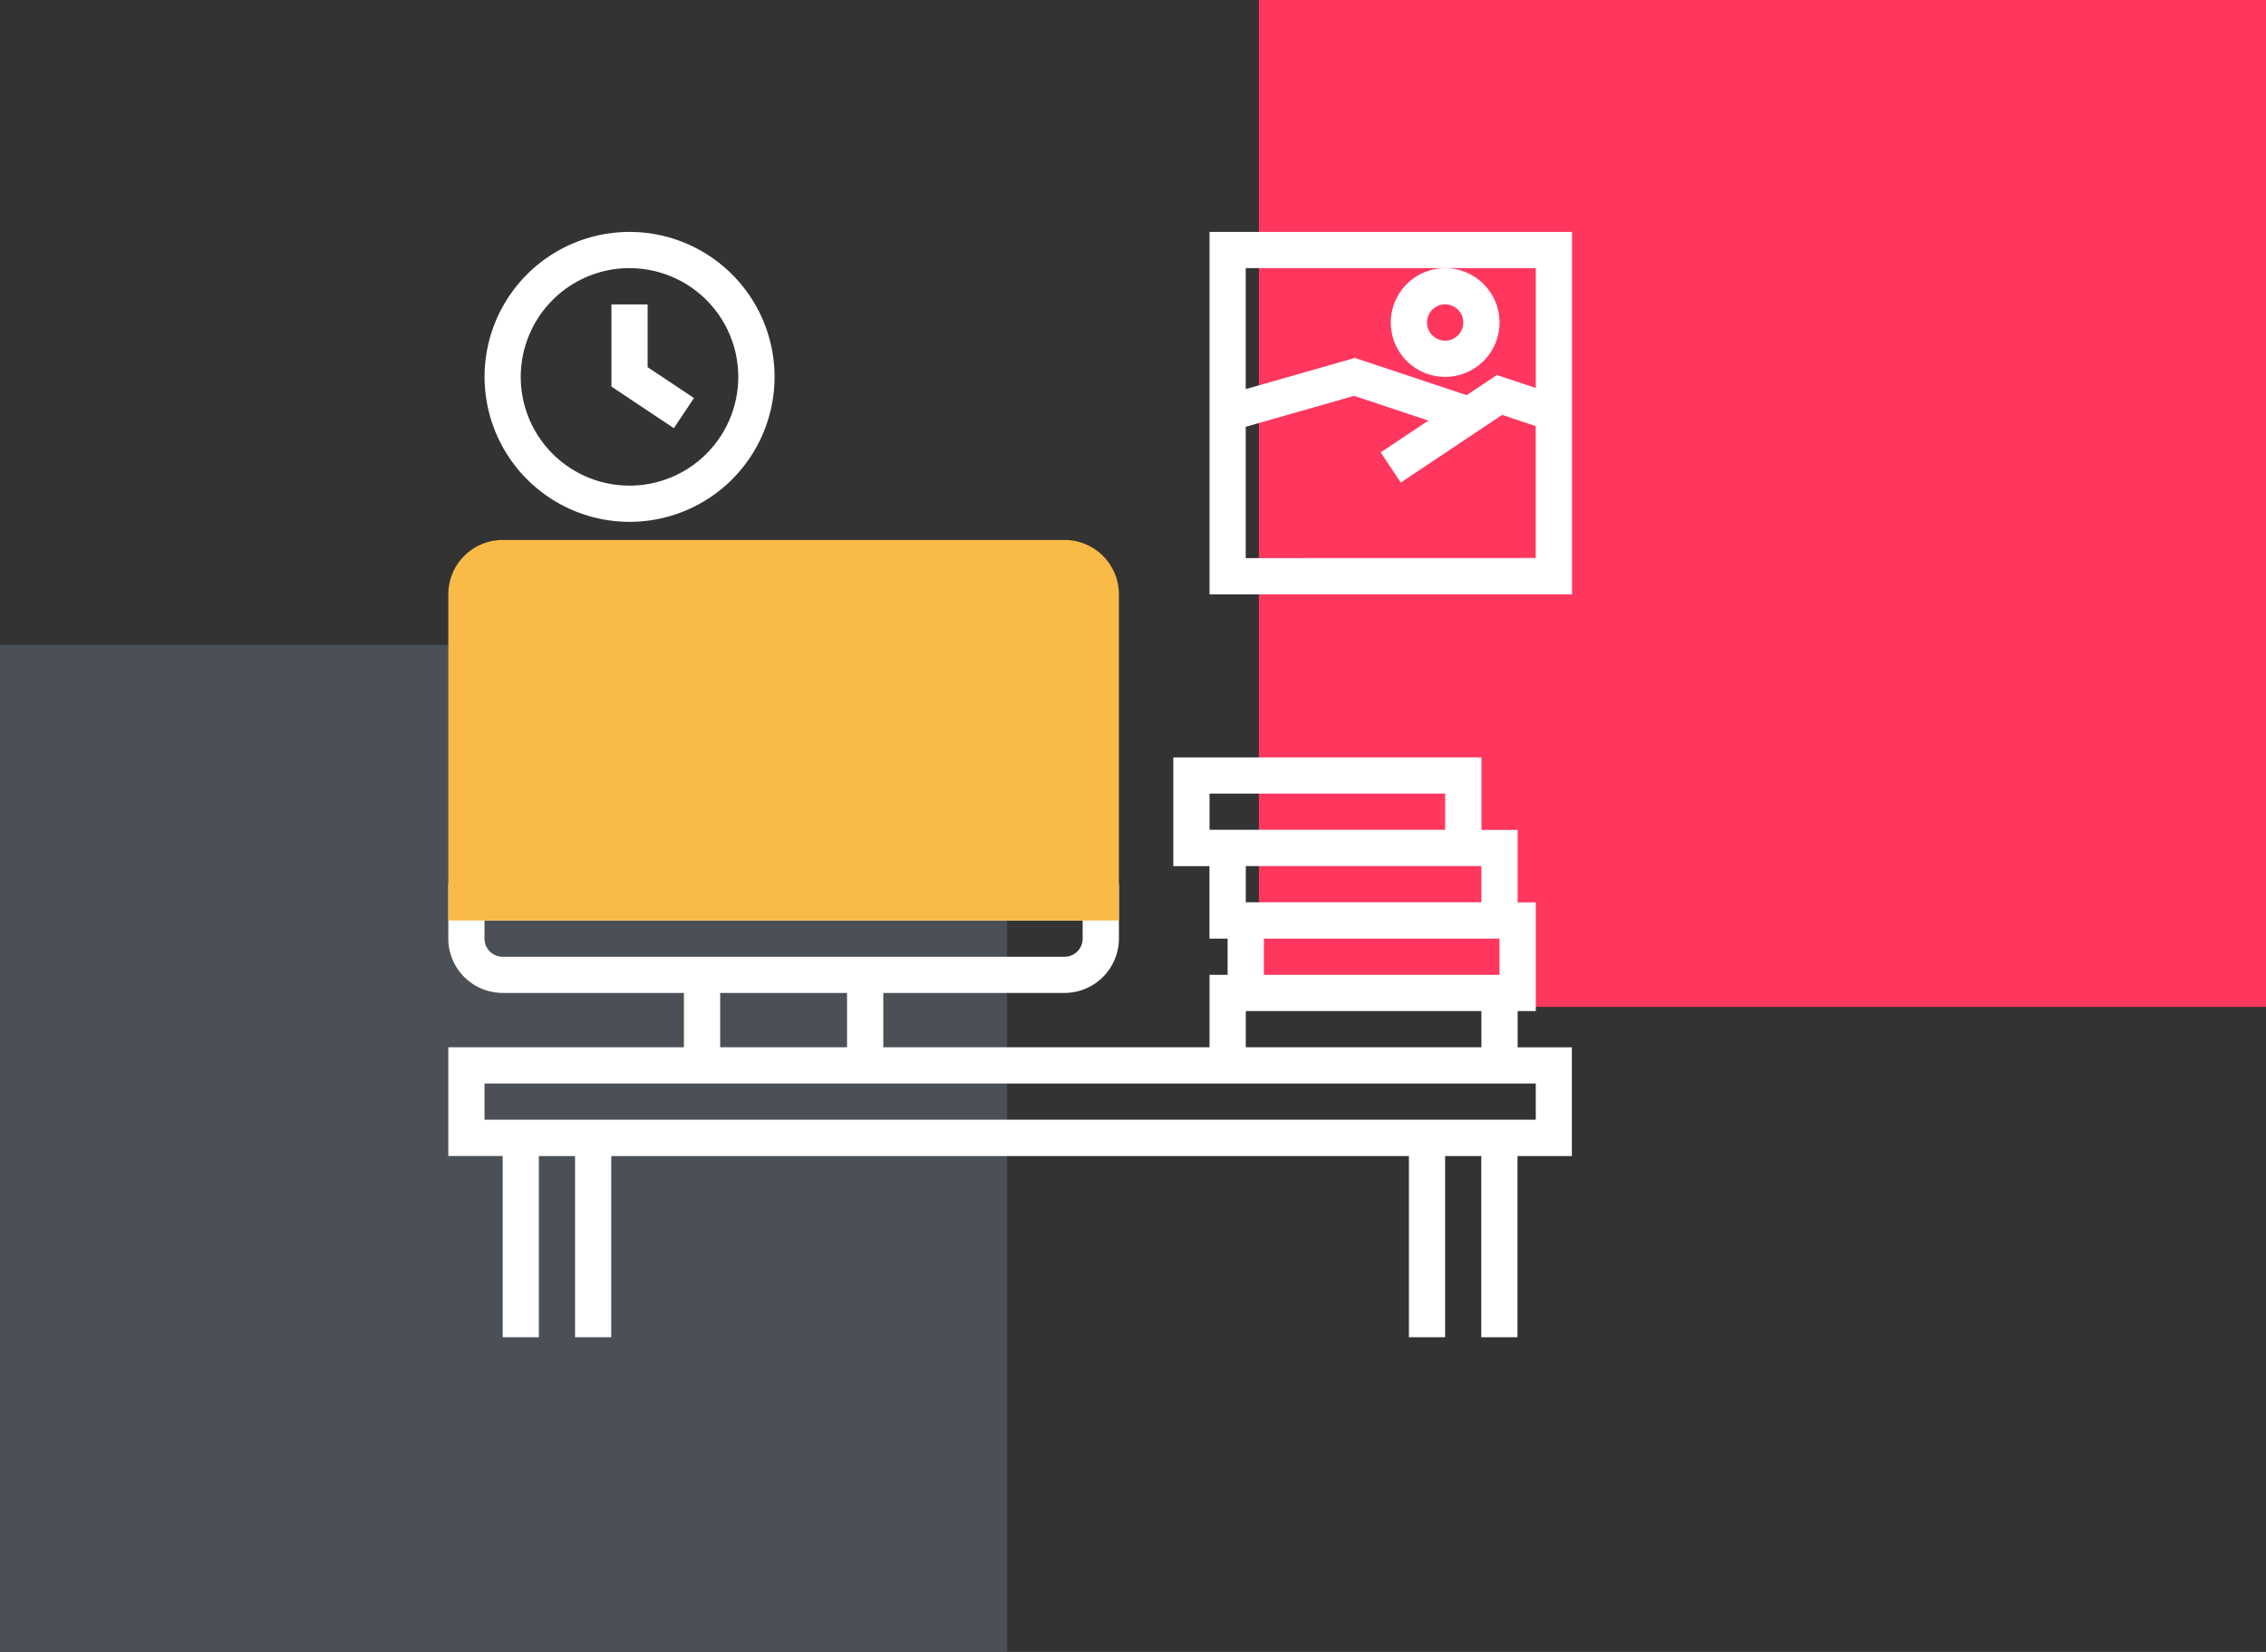 <svg xmlns="http://www.w3.org/2000/svg" width="144" height="105" viewBox="0 0 144 105">
  <rect x="0" y="0" width="144" height="105" fill="#333333" stroke="none"/>
  <g id="Group_5255" data-name="Group 5255" transform="translate(-612 -355)">
    <rect id="Rectangle_2884" data-name="Rectangle 2884" width="64" height="64" transform="translate(692 355)" fill="#ff375f"/>
    <rect id="Rectangle_2885" data-name="Rectangle 2885" width="64" height="64" transform="translate(612 396)" fill="#4a5055"/>
    <g id="_007-office" data-name="007-office" transform="translate(640.489 369.741)">
      <g id="Group_5209" data-name="Group 5209" transform="translate(0 0)">
        <path id="Path_12358" data-name="Path 12358" d="M336,4V27.036h23.036V4Zm14.973,2.3h5.759V13.92l-2.473-.825-1.92,1.281-7.1-2.367L338.3,13.991V6.3ZM338.3,24.732V16.387l6.885-1.967,4.722,1.573-3.032,2.021,1.277,1.917,6.442-4.3,2.133.712v8.384Z" transform="translate(-287.625 -4)" fill="#fff"/>
        <path id="Path_12359" data-name="Path 12359" d="M416,23.455A3.455,3.455,0,1,0,419.455,20,3.46,3.46,0,0,0,416,23.455Zm3.455-1.152a1.152,1.152,0,1,1-1.152,1.152A1.152,1.152,0,0,1,419.455,22.3Z" transform="translate(-356.107 -17.696)" fill="#fff"/>
        <path id="Path_12360" data-name="Path 12360" d="M67.955,252.125h1.152v-6.911H67.955v-4.607h-2.3V236H46.071v6.911h2.3v4.607h1.152v2.3H48.375v4.607H27.643v-3.455H39.161a3.46,3.46,0,0,0,3.455-3.455v-3.455H0v3.455a3.46,3.46,0,0,0,3.455,3.455H14.973v3.455H0v6.911H3.455v11.518h2.3V261.339h2.3v11.518h2.3V261.339H61.045v11.518h2.3V261.339h2.3v11.518h2.3V261.339h3.455v-6.911H67.955ZM48.375,238.3H63.348v2.3H48.375Zm17.277,4.607v2.3H50.678v-2.3ZM51.83,247.518H66.8v2.3H51.83Zm-1.152,4.607H65.652v2.3H50.678ZM3.455,248.67A1.152,1.152,0,0,1,2.3,247.518v-1.152H40.312v1.152a1.152,1.152,0,0,1-1.152,1.152H3.455Zm13.821,2.3h8.062v3.455H17.277Zm51.83,5.759v2.3H2.3v-2.3h66.8Z" transform="translate(0 -202.598)" fill="#fff"/>
        <path id="Path_12361" data-name="Path 12361" d="M25.214,22.429A9.214,9.214,0,1,0,16,13.214,9.225,9.225,0,0,0,25.214,22.429Zm0-16.125A6.911,6.911,0,1,1,18.3,13.214,6.918,6.918,0,0,1,25.214,6.3Z" transform="translate(-13.696 -4)" fill="#fff"/>
        <path id="Path_12362" data-name="Path 12362" d="M77.246,41.952,74.3,39.991V36H72v5.223l3.968,2.646Z" transform="translate(-61.634 -31.393)" fill="#fff"/>
      </g>
      <path id="Path_12363" data-name="Path 12363" d="M42.616,164.187H0V143.455A3.46,3.46,0,0,1,3.455,140H39.161a3.46,3.46,0,0,1,3.455,3.455Z" transform="translate(0 -120.42)" fill="#f9ba48"/>
    </g>
  </g>
</svg>
